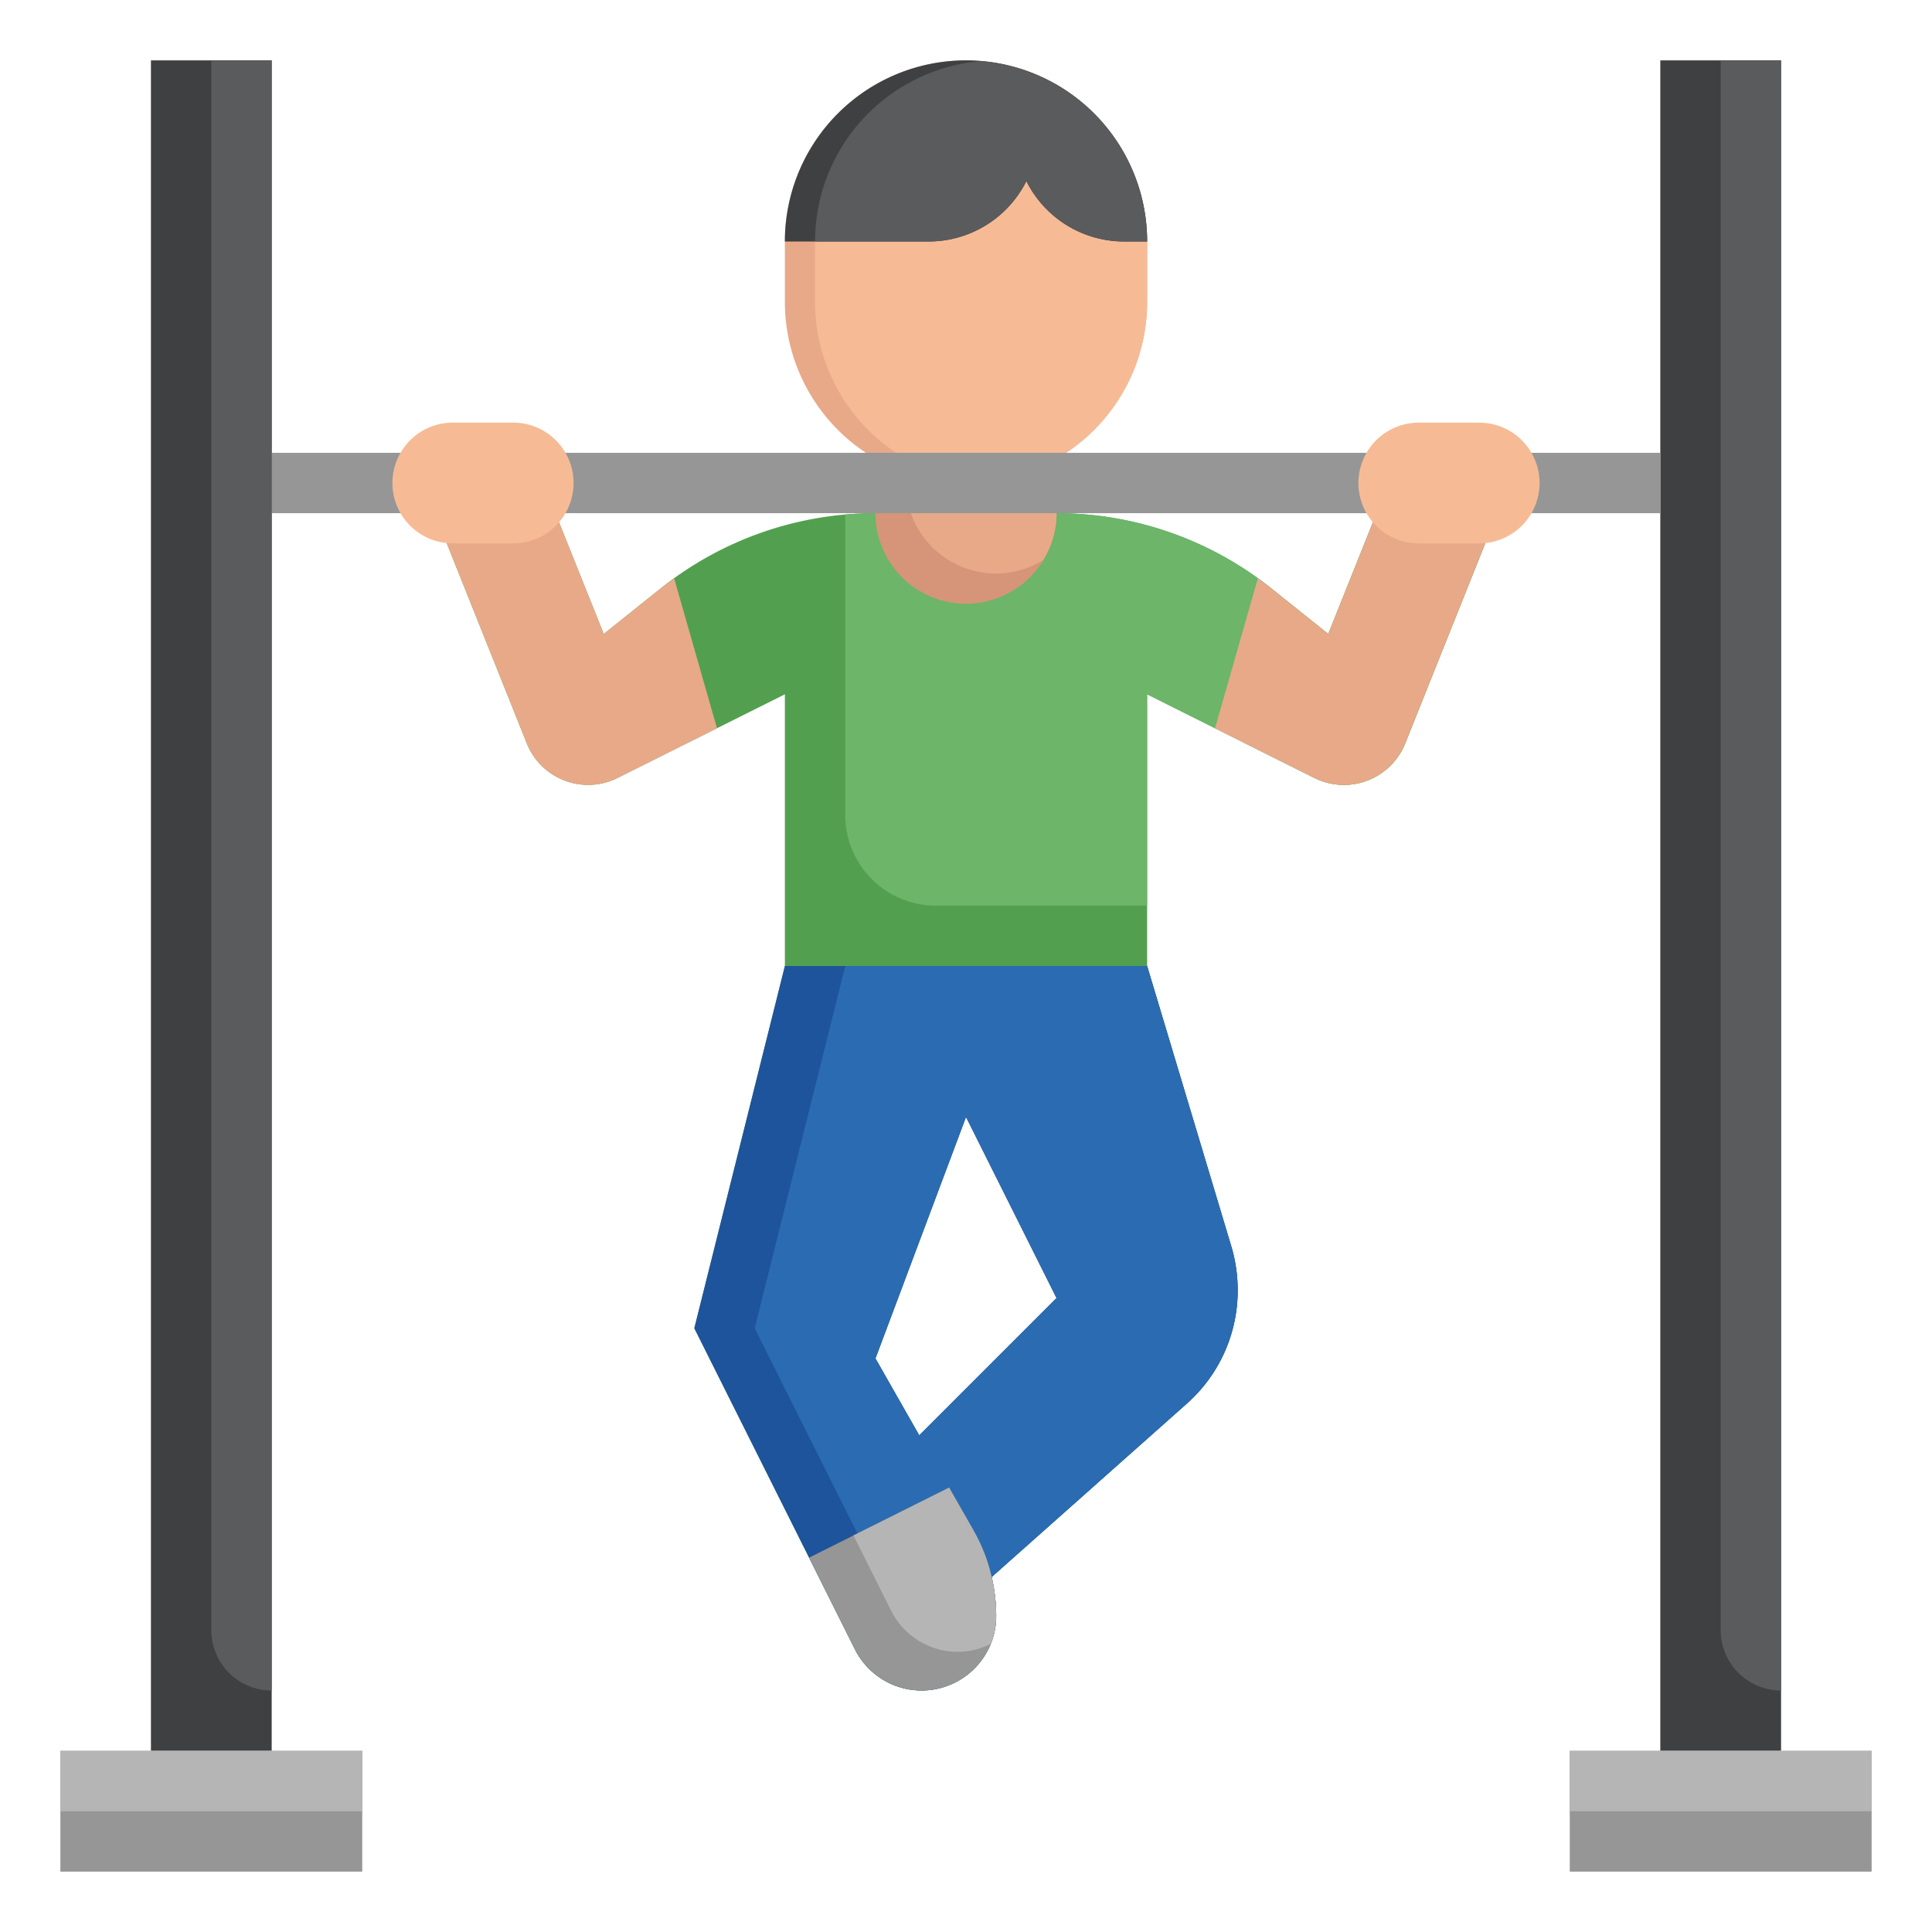 <svg viewBox="0 0 64 64" xmlns="http://www.w3.org/2000/svg"><g><path d="M30.454 47.546 35 43l-3-6-3 8 3.242 5.674A5.76 5.76 0 0 1 33 53.528a2.472 2.472 0 0 1-4.683 1.106L23 44l3-12v-9l-5.538 2.769a2.188 2.188 0 0 1-3.013-1.146l-2.654-6.635 3.724-.689L20 21l1.877-1.501A11.398 11.398 0 0 1 29 17v-2h6v2c2.589 0 5.102.881 7.123 2.499L44 21l1.481-3.701 3.724.689-2.654 6.635a2.19 2.19 0 0 1-3.014 1.146L38 23v9l2.788 9.292a5.034 5.034 0 0 1-1.478 5.21l-6.457 5.739" fill="#52a04f"></path><path d="M40.79 41.29 38 32H26l-3 12 5.32 10.63c.42.84 1.27 1.37 2.21 1.37 1.36 0 2.47-1.11 2.47-2.47 0-.44-.06-.87-.15-1.29l6.46-5.74A4.999 4.999 0 0 0 41 42.74c0-.49-.07-.98-.21-1.45zm-10.34 6.26L29 45l3-8 3 6z" fill="#1d549c"></path><path d="M30.32 54.63c.264.529.71.914 1.23 1.142A2.472 2.472 0 0 0 33 53.53c0-.44-.06-.87-.15-1.29l6.46-5.74A4.999 4.999 0 0 0 41 42.74c0-.49-.07-.98-.21-1.45L38 32H28l-3 12zM32 37l3 6-4.55 4.55L29 45z" fill="#2b6bb2"></path><path d="m44 21-1.877-1.501A11.398 11.398 0 0 0 35 17v-2h-6v2c-.335 0-.668.016-1 .045V27a3 3 0 0 0 3 3h7v-7l5.538 2.769a2.188 2.188 0 0 0 3.013-1.146l2.654-6.635-3.724-.689z" fill="#6db569"></path><path d="M35 17v-3h-6v3a3 3 0 1 0 6 0z" fill="#d69578"></path><path d="M30 16a3 3 0 0 0 3 3c.571 0 1.1-.168 1.554-.446.278-.454.446-.983.446-1.554v-3h-5z" fill="#e8a989"></path><path d="M32 2a6 6 0 0 0-6 6v2a6 6 0 1 0 12 0V8a6 6 0 0 0-6-6z" fill="#e8a989"></path><path d="M32.5 2.025A5.998 5.998 0 0 0 27 8v2a5.998 5.998 0 0 0 5.5 5.975A5.998 5.998 0 0 0 38 10V8a5.998 5.998 0 0 0-5.5-5.975z" fill="#f6bb95"></path><path d="M34 6a3.618 3.618 0 0 0 3.236 2H38a6 6 0 1 0-12 0h4.762A3.621 3.621 0 0 0 34 6z" fill="#3f4042"></path><path d="M32.5 2.025A5.998 5.998 0 0 0 27 8h3.762A3.621 3.621 0 0 0 34 6a3.618 3.618 0 0 0 3.236 2H38a5.998 5.998 0 0 0-5.5-5.975z" fill="#5a5b5d"></path><path d="M55 58V2h4v56" fill="#3f4042"></path><path d="M9 15h46v2H9z" fill="#969696"></path><path d="M21.877 19.499 20 21l-1.481-3.701-3.724.689 2.654 6.635a2.19 2.19 0 0 0 3.014 1.146l3.288-1.644-1.417-4.96c-.154.11-.31.216-.457.334zM45.481 17.299 44 21l-1.877-1.501c-.148-.118-.303-.224-.456-.334l-1.417 4.96 3.288 1.644a2.188 2.188 0 0 0 3.013-1.146l2.654-6.635z" fill="#e8a989"></path><path d="M17 14h-2a2 2 0 1 0 0 4h2a2 2 0 1 0 0-4zM47 14h2a2 2 0 1 1 0 4h-2a2 2 0 1 1 0-4z" fill="#f6bb95"></path><path d="M33 53.53c0 .69-.28 1.3-.72 1.75-.45.44-1.07.72-1.75.72-.94 0-1.79-.53-2.21-1.36L26.8 51.6l4.64-2.32.8 1.4c.28.49.49 1.02.61 1.57.1.42.15.85.15 1.28z" fill="#969696"></path><path d="M32.817 54.457c.115-.285.183-.596.183-.927 0-.43-.05-.86-.15-1.28-.12-.55-.33-1.08-.61-1.57l-.8-1.4-3.168 1.584 1.248 2.496c.42.83 1.27 1.36 2.21 1.36.391 0 .757-.101 1.087-.263z" fill="#b5b5b5"></path><path d="M57 2v52a2 2 0 0 0 2 2V2z" fill="#5a5b5d"></path><path d="M52 58h10v4H52z" fill="#969696"></path><path d="M52 58h10v2H52z" fill="#b5b5b5"></path><path d="M5 58V2h4v56" fill="#3f4042"></path><path d="M7 2v52a2 2 0 0 0 2 2V2z" fill="#5a5b5d"></path><path d="M2 58h10v4H2z" fill="#969696"></path><path d="M2 58h10v2H2z" fill="#b5b5b5"></path></g></svg>
